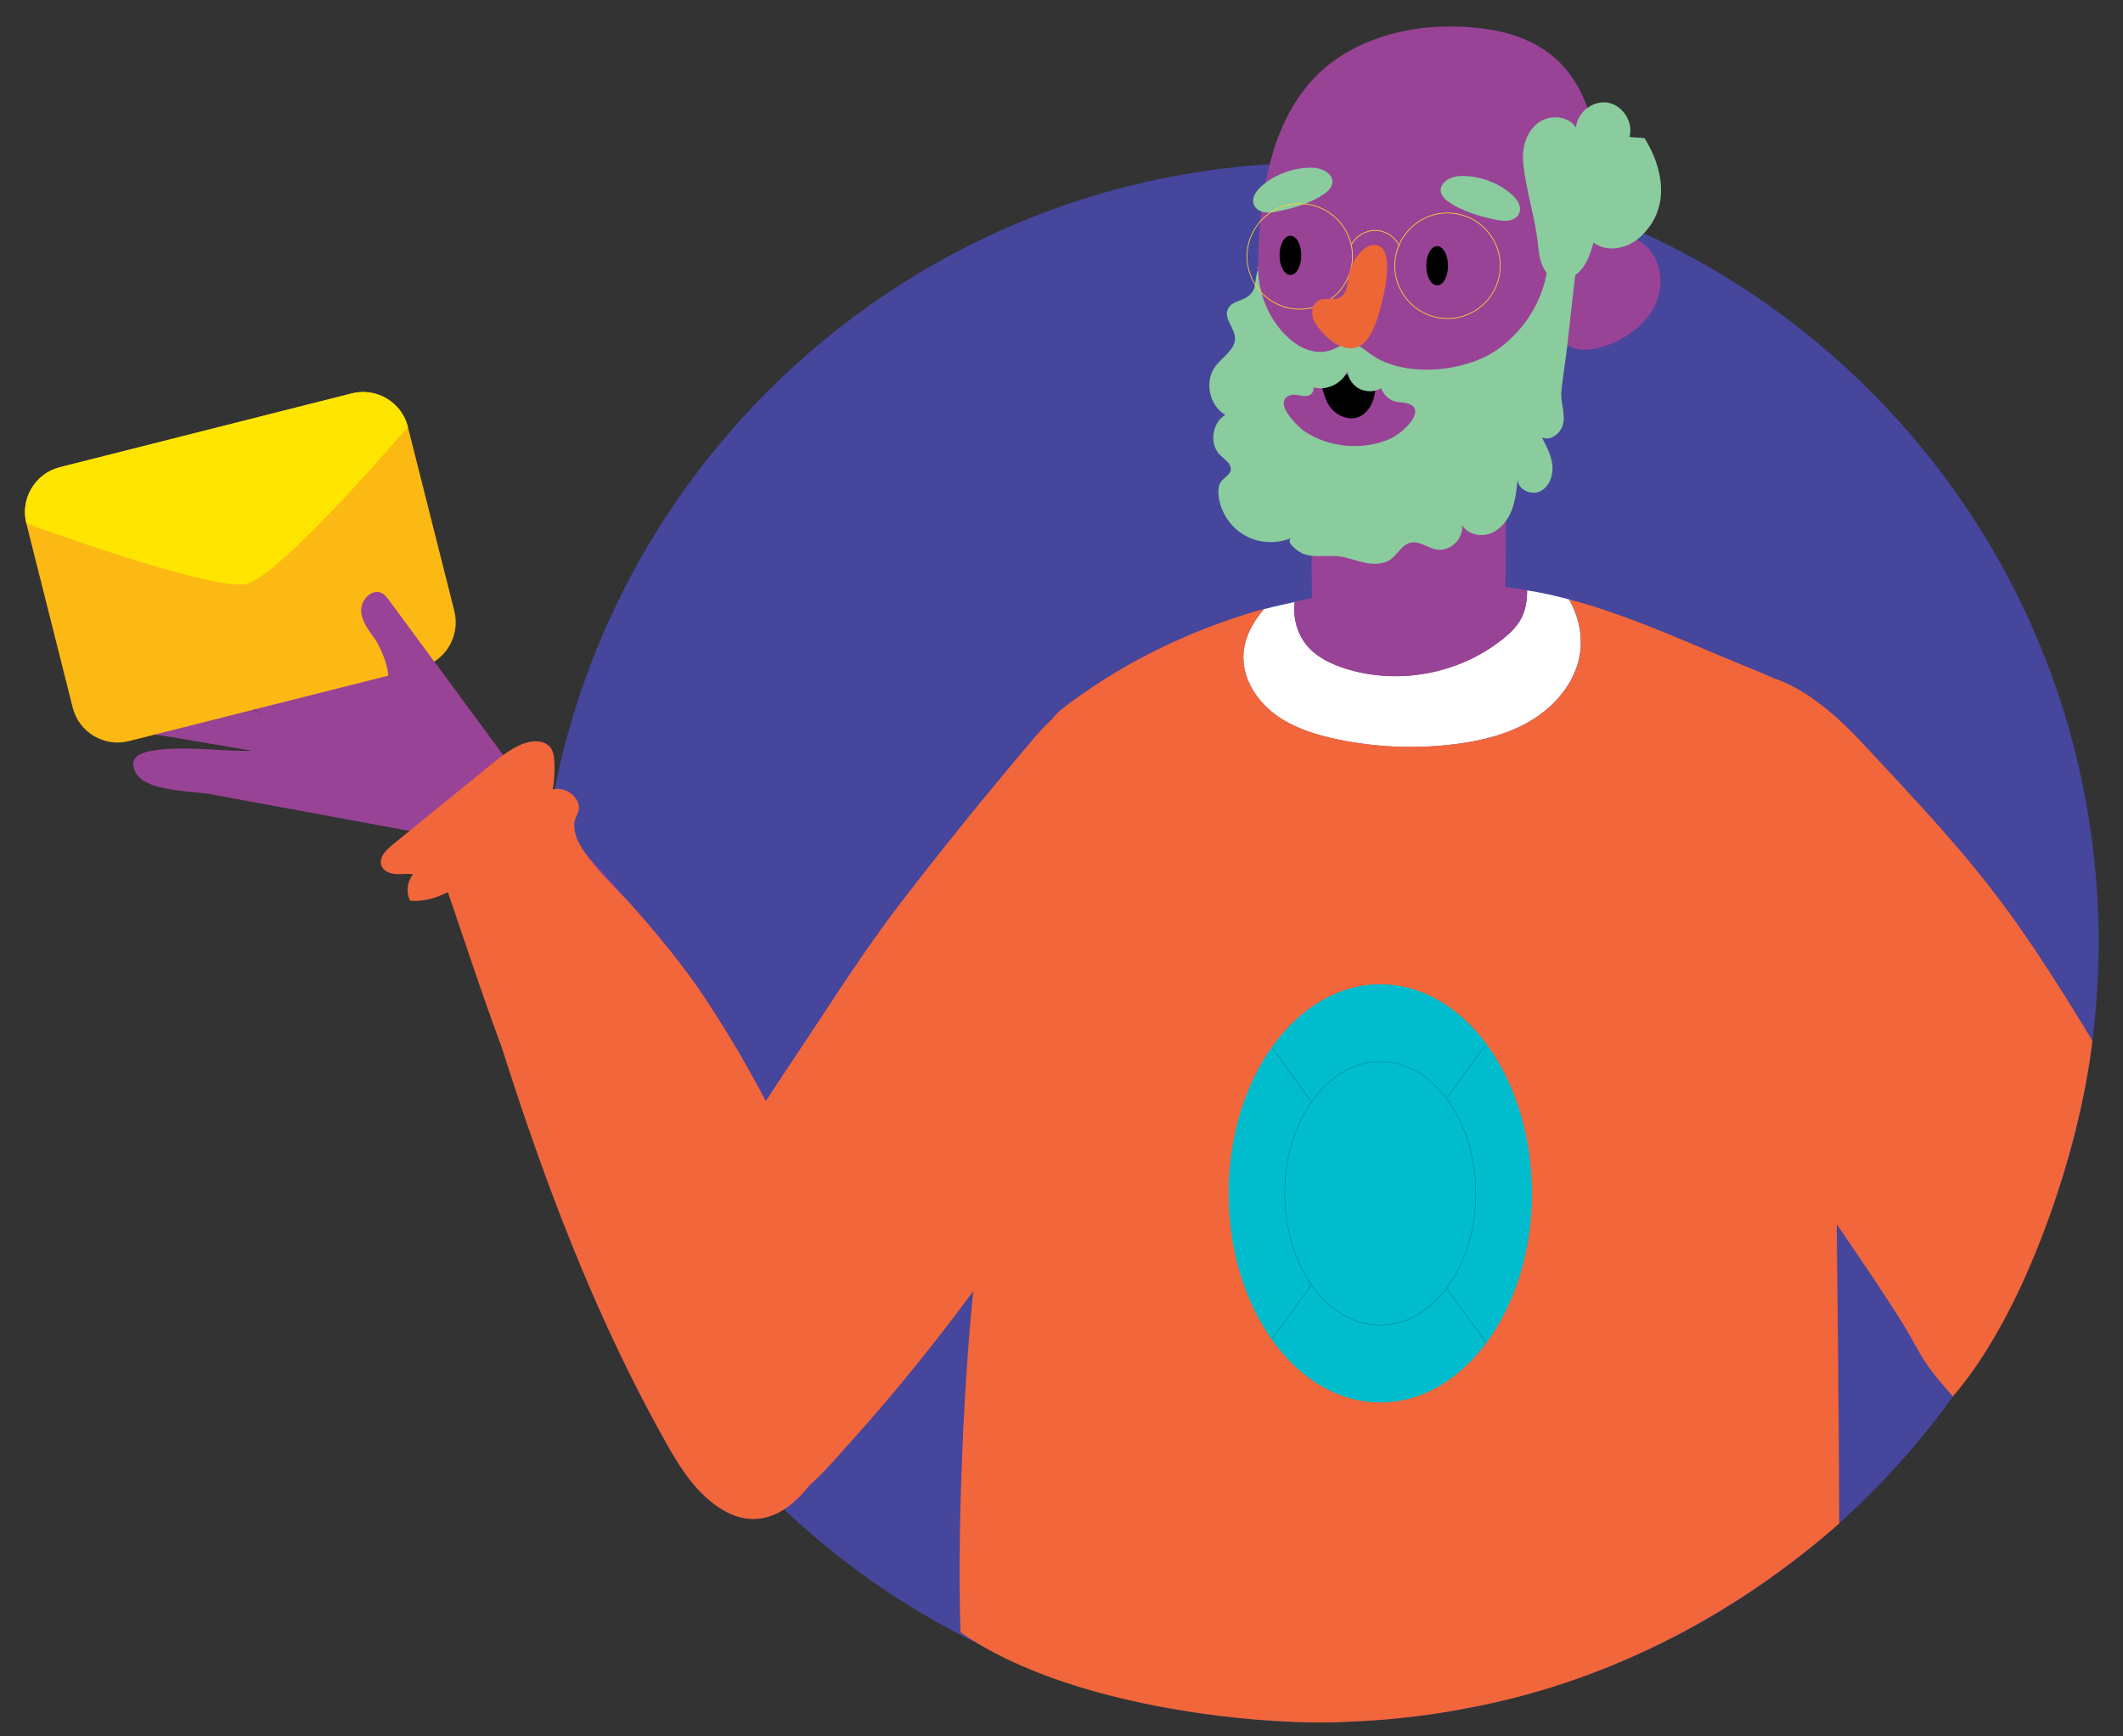<svg width="1388" height="1135" fill="none" xmlns="http://www.w3.org/2000/svg"><rect width="100%" height="100%" fill="#333333" stroke="none"/><path d="M236.31 396.477c1.237-6.185 7.807-11.597 13.295-8.737 2.01 1.083 3.402 2.938 4.793 4.794 28.833 39.122 57.666 78.321 86.499 117.443 17.779 24.123-9.972 34.869-33.007 36.648-15.074 1.159-30.07-1.624-44.912-4.33-41.742-7.732-83.484-15.386-125.226-23.117-11.904-2.165-42.206-1.701-48.854-13.84-6.106-11.211 4.639-14.072 15.151-15.231 20.253-2.242 40.506 1.082 60.758.696l-54.496-9.278c-12.832-2.165-36.254-2.397-44.139-15.232-12.831-20.875 23.268-14.999 33.471-13.143 23.268 4.252 53.415 2.86 74.44 14.922-24.813-14.304-51.714-21.572-78.305-31.545-7.575-2.861-27.055-8.041-30.688-15.85-9.662-21.03 37.336-4.562 42.979-2.397 29.76 11.366 61.917 13.53 91.059 27.525a5096.849 5096.849 0 0 1-79.928-39.2c-4.329-2.165-8.889-4.484-11.827-8.427-2.937-3.943-3.71-9.897-.464-13.53 3.943-4.407 11.054-3.093 16.697-1.315 44.293 13.994 83.021 40.127 127.777 53.271 1.469-6.804-2.473-13.608-6.57-19.252-4.097-5.644-8.735-11.674-8.812-18.71.077-.619.231-1.392.309-2.165Z" fill="#994396"/><path d="M275.113 436.293 84.259 484.461c-16.156 4.098-32.62-5.721-36.718-21.88L17.24 342.2c-4.097-16.159 5.72-32.628 21.875-36.726l190.854-48.245c16.156-4.097 32.621 5.722 36.718 21.881l30.379 120.381c4.019 16.236-5.798 32.705-21.953 36.802Z" fill="#FDB913"/><path d="M161.095 381.708c-22.417 5.18-143.855-39.586-143.855-39.586-4.097-16.159 5.72-32.627 21.875-36.725l190.854-48.245c16.156-4.098 32.621 5.721 36.718 21.88-.077.078-83.175 97.496-105.592 102.676Z" fill="#FDE500"/><path d="M236.384 396.475c1.237-6.185 7.807-11.597 13.296-8.736 2.009 1.082 3.401 2.938 4.792 4.793 28.833 39.122 57.666 78.321 86.499 117.443 17.779 24.123-68.72-35.256-87.349-65.254 1.469-6.804-4.638-21.649-8.735-27.293-4.097-5.644-8.735-11.675-8.812-18.711.077-.695.154-1.469.309-2.242Z" fill="#994396"/><path d="M862.438 1125.8c281.462 0 509.642-228.221 509.642-509.745 0-281.525-228.18-509.745-509.642-509.745-281.466 0-509.64 228.22-509.64 509.745 0 281.524 228.174 509.745 509.64 509.745Z" fill="#45469C"/><path d="m856.178 233.726 1.855 190.662c.077 6.417.155 13.066 3.015 18.71 6.957 13.84 41.432 9.742 54.187 9.046 23.577-1.237 51.173-4.948 62.768-26.597 5.797-10.824 6.029-23.813 6.184-36.261l1.391-155.328c-43.056-1.237-86.344-1.623-129.4-.232Z" fill="#994396"/><path d="M1025.85 391.837c-9.04-2.474-18.24-4.407-27.441-5.953 0 6.34-.85 12.603-3.711 18.169-2.86 5.49-7.498 9.974-12.367 13.84-28.37 22.731-68.256 30.153-102.81 19.174-8.503-2.706-16.851-6.572-23.112-12.912-7.808-7.963-11.286-19.56-9.972-30.617-6.725 1.547-13.528 2.861-20.175 4.717-7.576 8.891-13.141 19.251-13.373 30.771-.309 14.768 8.425 28.607 20.175 37.576 11.75 8.891 26.205 13.53 40.66 16.623 25.509 5.412 51.868 6.495 77.764 3.247 16.928-2.165 33.935-6.262 48.702-14.922 14.76-8.659 27.13-22.267 31.61-38.735 3.79-13.762 1.08-28.684-5.95-40.978Z" fill="#fff"/><path d="M950.869 330.989c-34.012 14.227-77.532 7.577-101.263-20.643-17.315-20.566-22.262-48.632-24.349-75.383-5.102-65.023-9.895-162.673 54.883-200.48 27.751-16.237 61.608-20.103 93.378-15.232 79.152 12.293 77.532 93.321 62.382 154.168-15.31 61.389-16.77 128.964-85.031 157.57Z" fill="#994396"/><path d="M1045.1 155.636c9.89-3.634 21.8-2.397 29.99 4.252 10.9 8.815 13.14 25.592 7.5 38.504-5.64 12.834-17.78 21.958-30.92 26.983-9.35 3.634-20.72 5.18-28.91-.696-7.11-5.103-9.82-14.612-8.97-23.349 1.7-17.937 13.69-39.277 31.31-45.694Z" fill="#994396"/><path d="M898.848 244.242c.618 5.025.773 10.283-.464 15.153-1.237 4.949-3.942 9.51-7.884 12.062-7.112 4.484-16.697.928-21.567-6.34-3.401-5.18-8.503-21.03-1.082-23.659 2.705-.928 11.131 3.247 14.378 3.634a52.087 52.087 0 0 0 16.619-.85Z" fill="#000"/><path d="M1030.18 155.559c-4.02-6.882-13.99-2.475-16.62 3.324-1.24 2.784-1.16 5.954-1.24 9.046-.61 23.891-13.756 46.854-33.235 60.539-21.103 14.844-60.836 18.865-82.712 3.247-4.406-3.17-8.734-7.345-14.145-7.268-4.175.078-7.808 2.861-11.75 4.33-8.271 3.093-17.779.232-24.813-5.18-14.765-11.288-23.5-30.849-23.036-49.328-.85-.232.232 2.01-.232 2.706-.463.696-.695 1.546-.85 2.397-1.469 7.036-.232 10.747-6.339 14.845-4.174 2.783-10.435 2.86-12.599 8.195-2.397 6.031 4.483 11.907 4.792 18.324.387 7.732-7.962 12.371-12.677 18.556-7.498 9.742-4.252 25.823 6.416 31.931-8.89 5.103-10.668 19.175-3.401 26.288 2.782 2.783 6.957 5.18 6.957 9.123.077 4.098-6.03 5.954-7.421 10.129-1.005 3.092-.85 6.494-.232 9.741 1.932 10.129 8.735 19.329 17.856 24.046 9.199 4.793 20.562 5.103 29.993.85-6.107 2.706 5.101 9.819 6.802 10.515 7.498 2.861 15.383.928 23.113 1.701 5.875.619 11.518 2.938 17.315 4.175 5.798 1.237 12.291 1.315 17.161-2.165 4.56-3.324 7.266-9.51 12.754-10.824 5.798-1.469 11.209 3.325 17.006 4.407 8.89 1.701 18.011-7.036 16.852-15.927 3.633 6.031 12.058 7.886 18.552 5.412 6.57-2.474 11.285-8.505 13.836-14.999 2.551-6.495 3.247-13.608 3.943-20.566-.232 6.649 8.504 10.901 14.534 8.118 6.03-2.783 8.81-10.128 8.19-16.778-.54-6.572-3.79-12.679-6.88-18.478 5.72 2.551 12.45-2.706 13.84-8.737.93-3.866.31-7.654-.31-11.443-.54-3.479-1.16-6.958-.77-10.437 1.08-9.82 2.7-19.639 3.86-29.535 2.24-19.252 4.1-38.504 6.65-57.755.54-4.175 1-8.814-1.16-12.525ZM908.51 286.996c-17.702 7.577-39.192 5.721-55.27-4.794-4.251-2.783-21.18-18.71-10.358-23.581 2.01-.928 4.329-.541 6.493-.155 2.164.387 4.483.773 6.493 0 2.087-.85 3.556-3.402 2.474-5.257 8.657 2.474 18.861-2.242 22.571-10.438.542 4.871 3.711 9.355 8.117 11.52 4.406 2.165 9.894 1.933 14.069-.541 1.546 5.103 6.493 8.969 11.826 9.201 21.567.85 4.407 19.329-6.415 24.045Z" fill="#8ACC9E"/><path d="M1016.65 76.697c-4.02.078-8.11 1.315-11.28 3.789-7.502 5.798-10.362 16.004-9.511 25.437 1.546 18.401 7.961 35.952 9.741 54.894.77 8.273 2.86 18.015 10.59 21.185 6.11 2.474 13.29-.619 17.55-5.644 4.25-5.026 6.26-11.52 8.11-17.783 9.51 7.19 24.04 3.557 32.08-5.18 18.55-18.556 13.07-44.302 1.24-63.09-3.25-.232-6.57-.541-9.82-.773 2.71-9.587-4.33-20.721-14.14-22.422-9.82-1.7-20.18 6.417-20.8 16.314-2.94-4.64-8.35-6.804-13.76-6.727ZM834.688 138.318c-2.783.541-5.643.928-8.425.386-2.783-.541-5.489-2.242-6.494-4.948-1.778-4.484 1.701-9.278 5.334-12.37 9.044-7.732 21.026-11.984 32.93-11.752 10.281.154 18.706 8.968 8.58 16.468-8.735 6.494-21.335 10.206-31.925 12.216ZM978.389 143.729c2.783.542 5.643.928 8.426.387 2.782-.541 5.488-2.242 6.493-4.948 1.778-4.485-1.701-9.278-5.334-12.371-9.044-7.731-21.026-11.984-32.93-11.752-10.281.155-18.707 8.969-8.58 16.468 8.812 6.418 21.412 10.129 31.925 12.216Z" fill="#8ACC9E"/><path d="M288.949 552.5c-.154-.464-.309-.851-.463-1.314-5.566-15.618-16.311-26.829-2.397-42.06 10.281-11.211 28.06-13.608 41.356-6.65 13.837 7.191 25.045 20.334 35.867 33.169 33.085 39.277 69.106 73.991 97.553 116.825 28.91 43.606 53.26 90.227 72.43 138.937 13.45 34.173 24.504 70.203 22.726 106.85-2.087 43.993-42.128 128.263-94.692 80.255-11.286-10.284-19.171-23.659-26.669-36.958-45.375-81.027-78.382-168.239-106.442-256.534-13.914-43.761-24.04-89.223-39.269-132.52Z" fill="#994396"/><path d="M1217.63 485.777c-16.46-17.628-36.33-35.257-58.44-42.602-4.09-1.855-8.5-3.788-13.37-5.721-36.18-14.613-73.13-32.009-111.24-43.22a355.25 355.25 0 0 0-8.73-2.396c7.11 12.293 9.74 27.215 6.03 40.9-4.48 16.468-16.93 30.076-31.62 38.735-14.761 8.659-31.767 12.757-48.696 14.922-25.818 3.247-52.254 2.165-77.763-3.247-14.456-3.093-28.911-7.654-40.66-16.623-11.75-8.891-20.485-22.808-20.176-37.576.232-11.52 5.798-21.88 13.373-30.772-.773.232-1.546.31-2.319.542-46.071 13.221-89.745 34.251-128.627 63.863-3.092 2.319-5.566 4.948-7.653 7.654-3.71 3.479-7.343 7.113-10.667 11.056-29.838 35.102-58.903 70.822-86.963 107.315-25.663 33.246-47.771 68.579-70.807 102.985-6.261 9.355-12.522 18.788-18.629 28.298a748.522 748.522 0 0 0-39.809-67.42c-13.528-20.334-28.988-39.199-45.066-57.523-10.822-12.293-23.345-23.272-32.776-36.725-4.792-6.881-7.498-11.83-7.575-19.252-.077-5.412 5.179-8.427 2.087-15.077-2.705-5.876-9.817-9.355-16.156-7.886 1.083-6.108 1.392-12.448 1.005-18.633-.154-2.783-.541-5.644-2.01-7.964-3.865-6.185-13.218-5.566-19.866-2.628-7.575 3.324-14.146 8.659-20.561 13.917l-46.149 37.575c-5.797 4.716-11.672 9.51-17.469 14.226-4.175 3.402-8.735 8.273-6.957 13.299 1.314 3.556 5.488 5.335 9.276 5.566 3.787.31 7.652-.463 11.44.232-3.865 4.717-4.715 11.675-2.01 17.165 8.812.85 17.084-1.779 24.736-5.567 11.595 33.71 22.804 68.27 35.404 101.902 28.06 88.295 61.067 175.585 106.442 256.535 7.421 13.299 15.383 26.597 26.668 36.957 26.901 24.661 50.555 14.458 67.483-7.19 10.049-8.969 18.939-19.484 26.205-27.525 25.355-28.143 49.472-57.523 72.276-87.753 3.014-4.021 6.029-8.041 9.044-12.139-6.571 62.858-10.513 159.968-8.349 223.058 73.126 50.8 202.295 61.54 253.854 58.45 24.504-.85 52.177-4.02 73.512-8.12 34.94-6.42 139.138-26.9 247.128-121.462-.31-79.094-.85-116.515-1.62-195.61 12.44 18.17 24.89 36.494 36.95 55.127 20.48 31.545 14.07 29.225 38.96 57.446 49.16-56.982 83.33-164.374 91.21-232.567-55.89-92.238-77.53-116.747-150.35-194.527Z" fill="#F2663B"/><path d="M946.697 173.728c0 7.113-3.169 12.835-7.112 12.835-3.942 0-7.111-5.722-7.111-12.835s3.169-12.834 7.111-12.834c3.943 0 7.112 5.721 7.112 12.834ZM843.655 179.76c3.927 0 7.111-5.747 7.111-12.835 0-7.088-3.184-12.834-7.111-12.834-3.928 0-7.112 5.746-7.112 12.834 0 7.088 3.184 12.835 7.112 12.835Z" fill="#000"/><path d="M849.761 202.104c19.04 0 34.476-15.438 34.476-34.483 0-19.044-15.436-34.483-34.476-34.483-19.041 0-34.476 15.439-34.476 34.483 0 19.045 15.435 34.483 34.476 34.483Z" stroke="#FFCE34" stroke-width=".5" stroke-miterlimit="10" stroke-linecap="round" stroke-linejoin="round"/><path d="M869.935 222.438a28.334 28.334 0 0 0 5.875 3.557c12.523 5.257 18.63-2.629 22.958-13.067 3.324-7.963 17.393-54.662-1.546-52.729-2.782.309-5.101 2.01-7.111 4.02-4.174 4.253-7.035 9.665-8.117 15.541-1.082 5.566-1.237 12.602-6.416 14.999-3.942 1.856-8.889-.309-12.909 1.392-3.788 1.623-5.411 6.417-4.56 10.437.773 4.021 3.478 7.423 6.261 10.515 1.7 1.856 3.556 3.712 5.565 5.335Z" fill="#ED6636"/><path d="M946.386 208.211c19.04 0 34.476-15.439 34.476-34.483 0-19.045-15.436-34.483-34.476-34.483s-34.476 15.438-34.476 34.483c0 19.044 15.436 34.483 34.476 34.483Z" stroke="#FFCE34" stroke-width=".5" stroke-miterlimit="10" stroke-linecap="round" stroke-linejoin="round"/><path d="M883.542 159.889c3.015-5.722 9.508-9.433 15.924-9.278 6.416.154 12.677 4.252 15.46 10.128" stroke="#FFCE34" stroke-width=".5" stroke-miterlimit="10" stroke-linecap="round" stroke-linejoin="round"/><path d="M856.409 424.077c6.261 6.34 14.61 10.206 23.113 12.912 34.63 10.979 74.517 3.557 102.809-19.174 4.87-3.866 9.508-8.273 12.368-13.84 2.86-5.567 3.71-11.829 3.71-18.169-6.725-1.16-13.527-2.165-20.407-2.706-44.448-3.325-88.818.464-131.565 10.283-1.391 11.133 2.087 22.808 9.972 30.694Z" fill="#994396"/><path d="M902.402 916.814c54.774 0 99.178-61.2 99.178-136.695 0-75.494-44.404-136.695-99.178-136.695-54.773 0-99.175 61.201-99.175 136.695 0 75.495 44.402 136.695 99.175 136.695Z" fill="#00BCCC"/><path d="M902.403 866.25c34.494 0 62.458-38.562 62.458-86.131 0-47.568-27.964-86.13-62.458-86.13-34.495 0-62.459 38.562-62.459 86.13 0 47.569 27.964 86.131 62.459 86.131Z" stroke="#008793" stroke-width=".33" stroke-miterlimit="10" stroke-linecap="round" stroke-linejoin="round"/><path d="M831.75 684.942c5.102 7.036 14.223 19.639 25.432 35.024M946.001 842.436a47918.956 47918.956 0 0 0 25.818 35.565M831.21 875.99c5.024-6.958 14.532-20.024 26.282-36.261M946.308 717.338c11.44-15.773 20.407-28.143 24.89-34.329" stroke="#008793" stroke-width=".33" stroke-miterlimit="10" stroke-linecap="round" stroke-linejoin="round"/></svg>